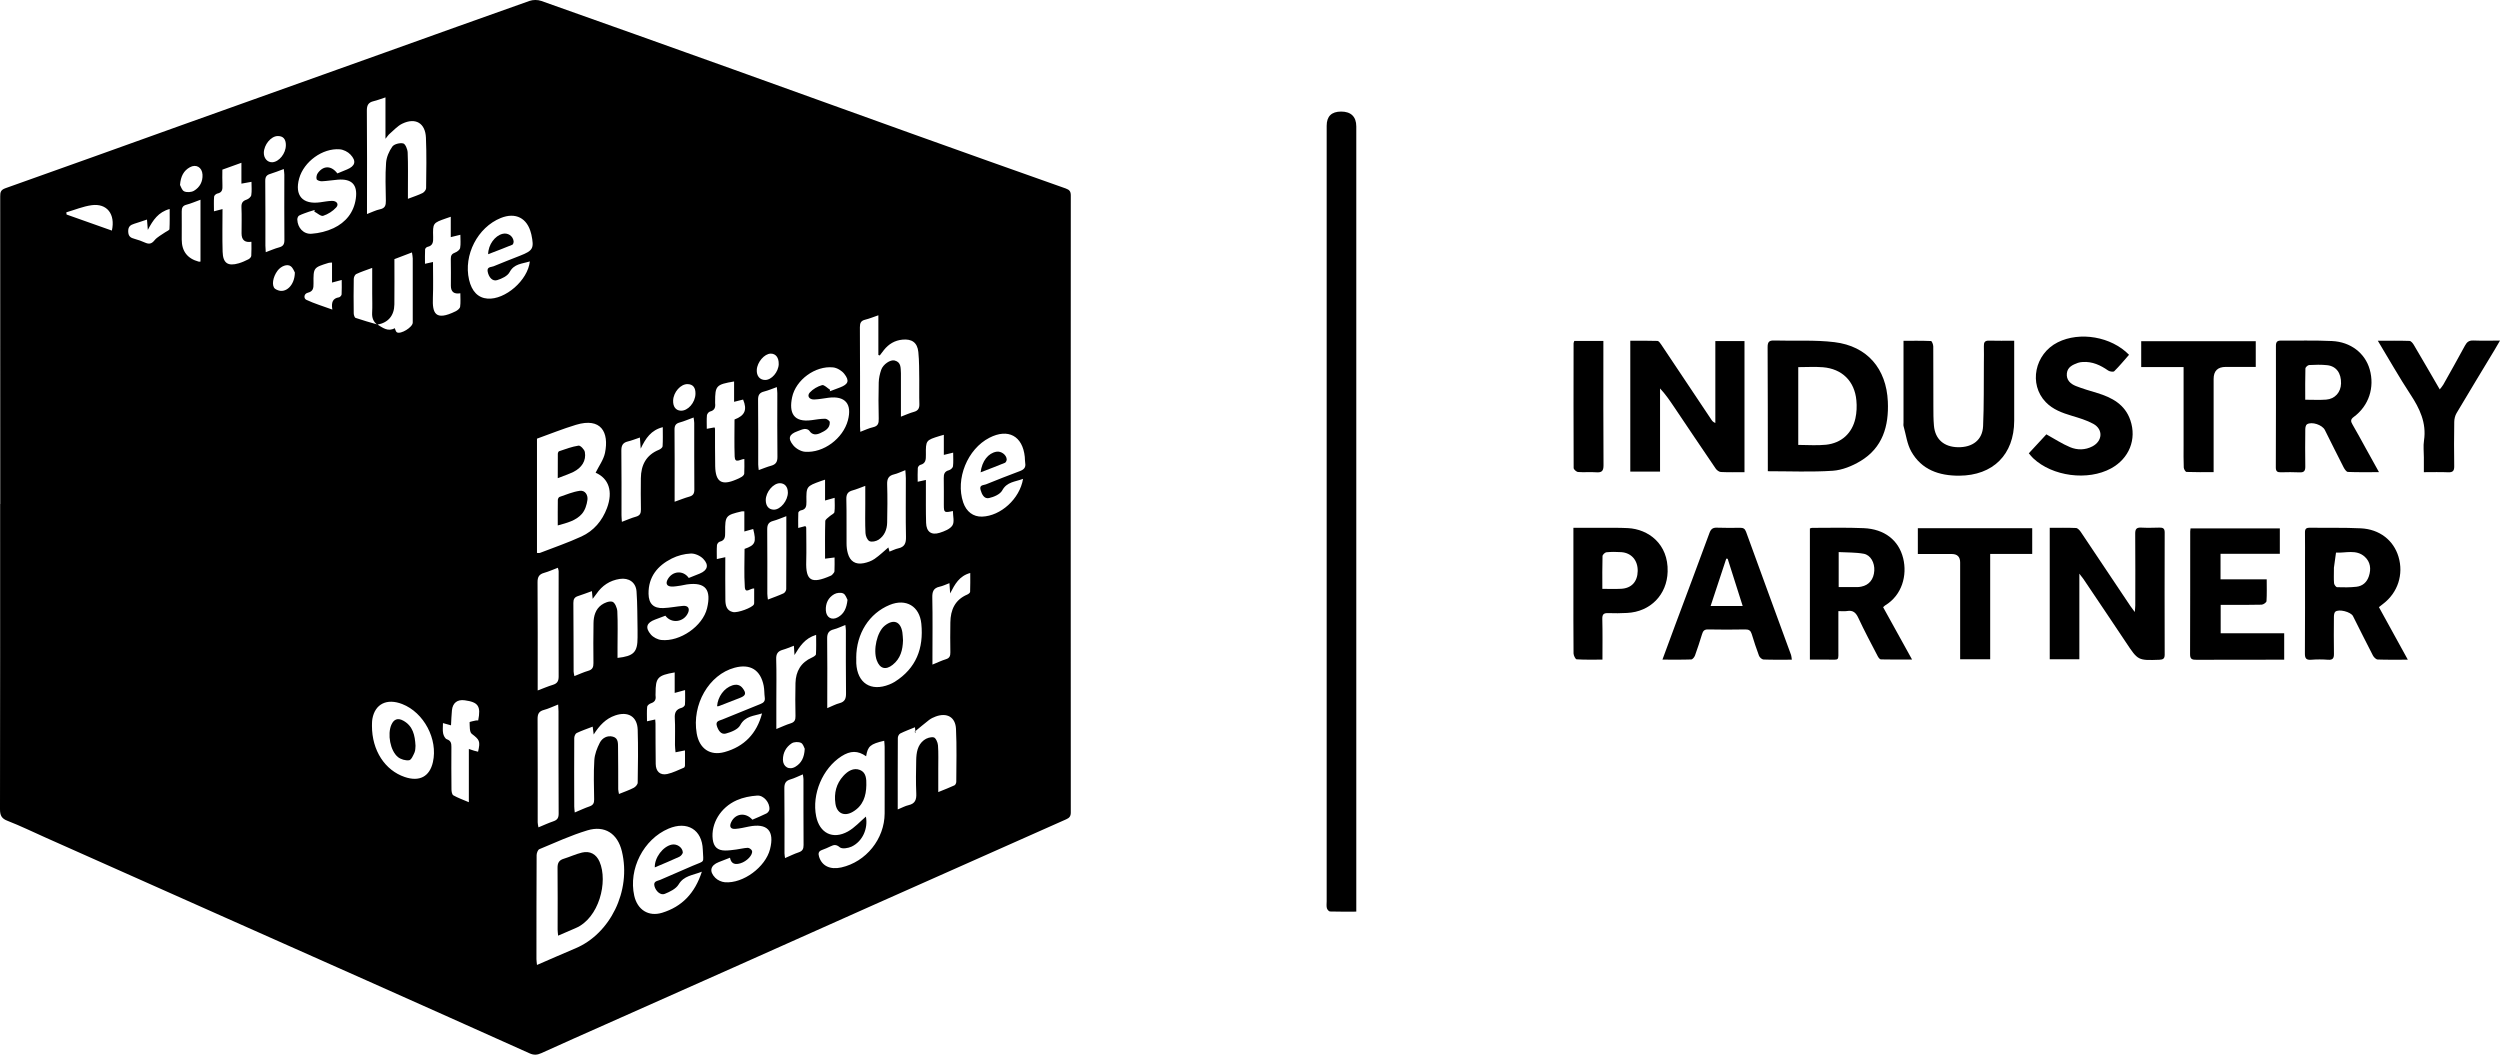 <?xml version="1.0" encoding="UTF-8"?><svg id="Layer_2" xmlns="http://www.w3.org/2000/svg" viewBox="0 0 704.92 297.39"><g id="Layer_2-2"><path d="m.07,142.11C.07,113.2.07,84.29.06,55.38c0-1.14.11-1.83,1.47-2.31,16.6-5.87,33.16-11.86,49.75-17.8,19-6.8,38.01-13.57,57.02-20.37,13.66-4.89,27.32-9.81,41-14.64.99-.35,2.32-.35,3.31,0,17.98,6.36,35.93,12.78,53.88,19.21,16.85,6.04,33.69,12.14,50.54,18.19,14.48,5.19,28.97,10.36,43.47,15.48,1.09.39,1.43.86,1.43,1.98-.03,57.99-.03,115.99,0,173.98,0,1.07-.41,1.53-1.3,1.92-18.19,8.07-36.37,16.15-54.55,24.25-13.09,5.83-26.17,11.7-39.26,17.53-12.08,5.39-24.17,10.75-36.25,16.13-5.98,2.66-11.97,5.31-17.92,8.02-1.16.53-2.13.6-3.32.06-15.2-6.84-30.43-13.63-45.65-20.42-13.36-5.95-26.73-11.88-40.09-17.83-16.89-7.52-33.78-15.04-50.67-22.56-3.58-1.59-7.11-3.32-10.76-4.74-1.74-.65-2.16-1.56-2.16-3.33.06-28.67.04-57.35.04-86.02h.03Zm106.32-50.55c-1.13-.84-1.53-1.95-1.46-3.36.1-1.81.02-3.63.02-5.45v-7.21c-1.71.64-3.15,1.09-4.51,1.74-.38.18-.69.9-.69,1.38-.06,3.22-.06,6.45-.01,9.67,0,.46.23,1.21.53,1.31,2.03.7,4.1,1.27,6.16,1.87,1.51.93,2.97,2.1,4.88,1.03.19.4.28.97.59,1.16,1.08.66,4.48-1.44,4.48-2.73.02-6.03.02-12.06,0-18.09,0-.49-.12-.97-.22-1.7-1.8.69-3.35,1.28-4.95,1.89,0,4.33.04,8.54-.01,12.75-.04,3.21-1.78,5.2-4.82,5.72v.02Zm61.56,41.72c.9-1.85,2.23-3.62,2.64-5.58,1.19-5.83-1.12-10.06-8.2-7.91-3.73,1.13-7.36,2.6-10.98,3.9v32.22c.36,0,.62.07.81,0,3.92-1.52,7.92-2.88,11.74-4.64,3.46-1.59,5.84-4.4,7.19-8.01,1.75-4.7.51-8.35-3.2-9.97h0Zm-16.52,138.8c3.77-1.63,7.33-3.2,10.91-4.71,9.63-4.08,15.73-16.07,13.01-27.33-1.21-5.01-4.83-7.39-9.74-5.9-4.62,1.4-9.06,3.44-13.53,5.3-.42.18-.76,1.09-.77,1.67-.05,9.78-.05,19.56-.05,29.34,0,.44.08.89.15,1.64h.02Zm92.78-58.84c-2.34-1.64-4.41-1.61-6.94,0-5.33,3.41-8.4,10.7-7.14,16.94.96,4.73,4.68,6.64,8.94,4.28,1.94-1.08,3.5-2.86,5.09-4.21.63,3.33-.89,6.97-4.02,8.46-.98.46-2.71.74-3.34.2-1.01-.85-1.65-.74-2.59-.28-.79.38-1.59.74-2.42,1.03-1.03.36-1.12,1.01-.83,1.94.8,2.57,3.12,3.69,6.26,2.99,6.98-1.57,12.19-8.03,12.22-15.23.03-6.27,0-12.53,0-18.8,0-.55-.08-1.11-.12-1.69-3.93.92-4.63,1.52-5.1,4.36h0ZM115.02,56.06c1.65-.63,2.94-1.04,4.13-1.63.46-.23.99-.89,1-1.37.06-4.74.15-9.49-.05-14.23-.17-4.12-2.93-5.75-6.65-3.97-1.37.65-2.45,1.91-3.64,2.92-.32.27-.54.65-1.12,1.35v-11.67c-1.27.41-2.29.82-3.35,1.07-1.5.35-1.92,1.17-1.9,2.72.09,8.96.04,17.92.04,26.88v2.22c1.41-.53,2.51-1.1,3.67-1.34,1.44-.3,1.67-1.12,1.65-2.39-.06-3.57-.2-7.16.06-10.71.11-1.58.84-3.28,1.77-4.58.51-.71,2.12-1.11,3.06-.89.61.14,1.22,1.64,1.26,2.56.15,3.51.06,7.03.07,10.54v2.51h0Zm139.03,61.42c1.45-.55,2.51-1.04,3.63-1.34,1.27-.34,1.6-1.09,1.55-2.32-.08-2.22,0-4.45-.03-6.68-.04-2.63.01-5.28-.26-7.89-.28-2.68-1.83-3.74-4.49-3.48-2.16.21-3.87,1.24-5.21,2.92-.4.5-.79,1.02-1.18,1.54-.13-.05-.26-.09-.39-.14v-11.19c-1.43.49-2.55.96-3.71,1.24-1.19.29-1.5.91-1.5,2.12.06,9.32.04,18.63.04,27.95,0,.44.05.88.08,1.55,1.31-.49,2.42-1.04,3.6-1.3,1.42-.32,1.63-1.13,1.59-2.42-.08-3.4-.09-6.8,0-10.19.03-1.2.31-2.44.7-3.58.54-1.55,2.58-2.93,3.79-2.62,1.9.49,1.67,2.14,1.77,3.58.02.29,0,.59,0,.88v11.4l.02-.03Zm-56.15,128.31c-2.65,1.05-5.07,1.11-6.56,3.61-.74,1.23-2.45,2.05-3.89,2.64-1.19.49-2.54-.75-2.91-2.17-.37-1.45.82-1.43,1.62-1.78,3.05-1.33,6.11-2.65,9.16-3.97,3.61-1.56,2.98-.57,2.85-4.53-.19-5.67-4.4-8.17-9.65-5.95-7.07,2.99-11.37,11.42-9.68,18.94.89,3.96,4.04,5.97,7.86,4.79,5.58-1.72,9.22-5.46,11.2-11.58h0Zm16.97-44.63c-2.28.75-4.76.69-6.17,3.35-.63,1.18-2.55,1.93-4.03,2.33-1.36.37-2.14-.89-2.54-2.15-.44-1.41.76-1.48,1.56-1.82,3.57-1.47,7.14-2.93,10.73-4.36.86-.34,1.37-.78,1.22-1.81-.15-1.09-.09-2.23-.3-3.31-.89-4.52-3.8-6.3-8.22-5.11-7.23,1.95-12.08,10.37-10.67,18.53.73,4.25,3.73,6.39,7.87,5.24,5.54-1.54,9.08-5.23,10.55-10.89h0Zm-40.74-15.65c4.59-.51,5.64-1.62,5.64-5.76,0-.7,0-1.41,0-2.11-.08-3.63-.02-7.27-.29-10.89-.19-2.57-2.2-3.89-4.72-3.51-2.82.43-4.99,1.87-6.59,4.22-.27.4-.59.78-1.06,1.4-.09-.9-.14-1.46-.21-2.18-1.39.5-2.64.98-3.91,1.39-.99.31-1.33.88-1.32,1.94.06,6.45.04,12.9.07,19.35,0,.37.13.75.22,1.28,1.41-.55,2.62-1.12,3.9-1.49,1.2-.34,1.49-1.03,1.47-2.19-.05-3.75-.04-7.51.02-11.26.03-1.99.57-3.91,2.23-5.12.85-.62,2.23-1.17,3.1-.9.69.22,1.33,1.72,1.38,2.68.17,3.33.06,6.68.06,10.02v3.13h0Zm-12.08,43.59c1.6-.67,2.86-1.27,4.18-1.72,1-.35,1.32-.91,1.3-1.96-.06-3.69-.18-7.39.05-11.07.1-1.67.76-3.39,1.54-4.91.69-1.35,2.12-2.15,3.71-1.72,1.61.44,1.41,2.01,1.44,3.24.07,3.87.03,7.73.05,11.6,0,.37.12.74.21,1.32,1.51-.61,2.89-1.08,4.16-1.74.51-.26,1.12-.95,1.12-1.45.08-4.98.16-9.96,0-14.94-.13-3.74-2.74-5.25-6.34-4.02-2.67.91-4.45,2.82-6.07,5.37-.11-.88-.18-1.42-.28-2.21-1.63.63-3.12,1.13-4.53,1.81-.37.18-.66.91-.67,1.39-.04,6.44-.02,12.89,0,19.33,0,.44.07.89.14,1.66v.02Zm25.56-55.49c-.95.36-1.92.73-2.9,1.09-2.4.89-2.88,2.26-1.18,4.23.68.79,1.92,1.42,2.97,1.53,5.23.53,11.65-3.87,12.87-8.96,1.22-5.12-.31-7.45-5.69-6.71-.58.08-1.14.25-1.72.33-.87.12-1.75.3-2.61.27-1.33-.05-1.72-.86-1.09-2.01,1.33-2.43,4.39-2.67,5.95-.41,1.02-.4,2.05-.81,3.08-1.23,2.22-.91,2.7-2.41,1-4.17-.83-.86-2.33-1.54-3.5-1.49-1.81.08-3.73.58-5.36,1.4-4.02,2.02-6.63,5.17-6.56,9.95.04,2.79,1.39,4.13,4.15,4.03,1.86-.07,3.71-.46,5.57-.62,1.41-.12,1.97.71,1.42,1.96-1.17,2.65-4.69,3.14-6.4.8h0Zm-38.21-99.9c-2.22.7-4.42.62-5.71,3.03-.58,1.09-2.2,1.85-3.51,2.25-1.3.41-2.36-.78-2.67-2.39-.27-1.43.98-1.23,1.67-1.52,2.48-1.04,4.99-2,7.49-2.99,3.63-1.43,3.97-2.06,3.17-5.91-.02-.11-.07-.22-.09-.34-1.07-4.36-4.37-6.05-8.54-4.37-6.54,2.64-10.56,10.45-8.95,17.41.76,3.29,2.55,5.12,5.21,5.32,4.95.37,11.38-5.14,11.93-10.5h0Zm139.08,61.31c-2.29.87-4.55.81-5.89,3.27-.59,1.09-2.35,1.85-3.72,2.15-1.37.3-2.02-1.04-2.38-2.3-.42-1.46.83-1.29,1.53-1.57,3.15-1.27,6.31-2.53,9.49-3.71,1.15-.42,1.79-.99,1.57-2.29-.1-.57-.06-1.17-.12-1.75-.61-5.9-4.69-8.1-9.97-5.39-6.21,3.18-9.63,11.61-7.4,18.23.89,2.63,2.84,4.09,5.33,4.01,5.21-.17,10.61-4.97,11.55-10.64h.01Zm-47.04,50.43c0,.53-.02,1.05,0,1.58.3,5.6,4.11,8.05,9.29,5.99.54-.21,1.07-.47,1.56-.77,6.06-3.82,8.18-9.46,7.5-16.36-.49-4.96-4.31-7.21-8.91-5.33-5.8,2.38-9.42,8.07-9.45,14.88h0Zm-35.63,56.41c-1.19.46-2.16.84-3.13,1.22-2.35.92-2.8,2.59-1,4.43.66.68,1.79,1.19,2.74,1.26,5.15.39,11.42-4.29,12.7-9.31,1.33-5.22-.76-7.44-5.99-6.39-1.26.25-2.52.57-3.79.65-1.37.09-1.76-.66-1.16-1.91,1.17-2.48,4.06-2.83,5.97-.68,1.32-.58,2.68-1.11,3.98-1.77.38-.19.79-.73.82-1.14.16-1.86-1.59-4.02-3.45-3.89-1.94.13-3.96.52-5.73,1.3-4.64,2.04-7.34,6.64-6.8,11.03.26,2.11,1.35,3.15,3.48,3.16,1.05,0,2.1-.14,3.14-.28,1.1-.14,2.19-.44,3.28-.48.4,0,1.08.49,1.18.87.28,1.12-1.47,2.96-3.26,3.49-1.36.41-2.6.32-2.96-1.57h-.02Zm49.44-109.28c-1.29.49-2.18.95-3.13,1.17-1.62.38-2.03,1.31-1.97,2.9.12,3.57.07,7.14,0,10.71-.04,1.95-.76,3.72-2.42,4.82-.69.45-1.9.72-2.56.41-.62-.29-1.09-1.46-1.13-2.26-.14-2.75-.06-5.5-.06-8.25v-5.08c-1.4.51-2.46.97-3.56,1.27-1.34.36-1.82,1.06-1.78,2.5.11,4.15.02,8.31.06,12.47,0,.93.11,1.88.36,2.77.62,2.26,2.17,3.26,4.49,2.79,1.06-.21,2.17-.6,3.05-1.21,1.45-1,2.72-2.24,3.89-3.23,0,.05.15.57.32,1.18.92-.35,1.65-.74,2.44-.91,1.83-.39,2.25-1.47,2.21-3.25-.12-5.5-.03-11.01-.04-16.51,0-.67-.08-1.34-.14-2.28h-.03ZM88.62,59.66c.04-.15.09-.31.13-.46-.55.17-1.11.31-1.65.5-.93.34-1.89.64-2.77,1.09-.29.15-.52.75-.5,1.13.09,2.29,1.73,4.16,4.03,3.99,2.1-.15,4.29-.68,6.19-1.58,3.45-1.63,5.73-4.43,6.28-8.33.55-3.92-1.13-5.64-5.05-5.34-1.52.12-3.03.38-4.54.45-.5.02-1.35-.26-1.46-.59-.16-.5.02-1.3.35-1.74,1.6-2.17,3.81-2.12,5.5.12.89-.37,1.8-.74,2.72-1.12,2.31-.96,2.72-2.35.96-4.21-.72-.77-1.95-1.38-3-1.47-4.86-.39-10.14,3.49-11.45,8.2-1.34,4.82.96,7.43,5.92,6.74,1.1-.15,2.2-.37,3.3-.4,1.37-.03,2.06.94,1.22,1.85-.96,1.05-2.32,1.92-3.67,2.36-.64.21-1.66-.76-2.51-1.2h0Zm145.46,50.26c-.04.14-.08.28-.12.42.97-.37,1.95-.73,2.92-1.1,2.31-.89,2.72-1.87,1.17-3.84-.71-.9-2.04-1.7-3.17-1.81-4.98-.5-10.49,3.49-11.53,8.43-.93,4.41.41,7.15,5.51,6.45,1.27-.18,2.56-.4,3.83-.4.45,0,1.27.6,1.28.95.09,1.79-1.38,2.49-2.67,3.1-1.06.49-2.25.64-3.1-.67-.21-.33-.89-.55-1.33-.5-.68.07-1.34.4-2,.64-2.35.85-2.82,1.98-1.21,3.95.75.93,2.15,1.75,3.32,1.84,5.24.4,10.73-3.74,12.1-8.85,1.24-4.64-.76-6.98-5.47-6.38-1.33.17-2.67.44-4,.49-1.43.06-2.15-1.01-1.26-1.98.89-.96,2.19-1.72,3.45-2.07.59-.16,1.51.85,2.28,1.33Zm19.05,118.32c1.23-.5,2.11-1,3.05-1.21,1.88-.42,2.26-1.57,2.18-3.33-.14-3.1-.08-6.21-.02-9.31.04-2.14.35-4.29,2.17-5.69.73-.57,1.94-.97,2.78-.78.55.12,1.13,1.41,1.19,2.22.17,2.21.07,4.45.08,6.67v6.53c1.71-.7,3.17-1.25,4.57-1.9.27-.13.51-.65.51-.99.02-4.98.16-9.96-.08-14.93-.16-3.35-2.56-4.65-5.72-3.49-.65.24-1.3.55-1.85.96-1.4,1.08-2.74,2.23-4.11,3.35.09.13.19.26.28.39-.05-.48-.1-.96-.17-1.67-1.5.62-2.86,1.12-4.15,1.76-.36.18-.68.81-.68,1.24-.04,6.61-.03,13.23-.03,20.18h0Zm-148.25-23.6c-.01,6.99,3.68,12.57,9.24,14.45,4.16,1.41,7.03-.11,7.95-4.21,1.45-6.44-2.54-13.98-8.66-16.36-4.32-1.68-7.65-.05-8.41,4.16-.14.8-.1,1.63-.12,1.97h0Zm85.36-9.25v-5.79c-4.83.84-5.39,1.47-5.39,5.91,0,.23-.03.47,0,.7.16,1.09-.24,1.75-1.32,2.1-.43.14-1.01.6-1.05.96-.13,1.3-.05,2.63-.05,4.11.93-.2,1.58-.35,2.32-.51.03.46.08.79.08,1.13.02,3.81,0,7.62.06,11.42.03,2.1,1.24,3.26,3.25,2.83,1.62-.35,3.15-1.16,4.7-1.79.16-.06.3-.37.3-.56.03-1.42,0-2.84,0-4.31-1.03.2-1.75.34-2.66.53-.07-.82-.16-1.45-.16-2.07-.02-2.52.1-5.05-.05-7.56-.1-1.62.4-2.51,1.96-2.92.37-.1.88-.54.9-.86.1-1.31.04-2.63.04-4.13-1.05.29-1.81.5-2.95.81h.01ZM62.7,47.81c0,1.51-.05,2.97.02,4.42.05,1.15-.03,2.06-1.42,2.34-.37.07-.9.54-.93.87-.11,1.31-.04,2.63-.04,4.14.95-.25,1.59-.42,2.41-.63,0,4.08-.09,8.05.03,12.01.09,3.25,1.47,4.18,4.56,3.28.94-.28,1.86-.69,2.74-1.14.35-.18.76-.62.78-.96.09-1.31.04-2.63.04-3.97-1.85.29-2.78-.49-2.78-2.36,0-2.46.08-4.92-.03-7.37-.05-1.22.36-1.79,1.48-2.16.53-.18,1.21-.76,1.29-1.25.19-1.18.06-2.41.06-3.76-1.01.18-1.82.33-2.84.51v-5.88c-1.92.69-3.59,1.29-5.36,1.93v-.02Zm144.42,70.47c2.93-1.1,3.61-2.74,2.41-5.62-.75.19-1.5.38-2.54.64v-5.74c-5.07.87-5.35,1.17-5.35,5.77,0,.12,0,.24,0,.35.14,1.17-.11,2.03-1.45,2.36-.36.09-.82.67-.86,1.06-.11,1.2-.04,2.41-.04,3.81.9-.16,1.55-.28,2.18-.4.07.19.14.3.14.41.02,3.51-.03,7.03.05,10.54.1,4.46,1.83,5.52,5.91,3.76.54-.23,1.09-.45,1.57-.77.31-.2.69-.57.71-.89.08-1.36.03-2.73.03-4.14-1.19.05-2.65,1.41-2.73-.69-.13-3.5-.04-7.02-.04-10.47v.02Zm2.75,25.91c-.38,0-.56-.03-.72,0-4.54,1.06-4.71,1.25-4.68,5.86,0,1.24.02,2.33-1.53,2.69-.33.08-.76.62-.78.98-.1,1.25-.04,2.51-.04,3.92.91-.2,1.56-.35,2.39-.53,0,4.11-.04,8.09.02,12.07.03,1.49.31,3,2.13,3.4,1.37.3,5.51-1.26,5.91-2.16.07-.15.08-.34.08-.52v-3.98c-1.08-.08-2.51,1.6-2.64-.4-.24-3.6-.07-7.22-.07-10.75,3.04-1.06,3.37-1.88,2.44-5.61-.74.21-1.49.42-2.5.7v-5.68h-.01Zm-58.26,50.5c1.65-.62,2.92-1.18,4.25-1.58,1.25-.38,1.67-1.04,1.66-2.39-.05-9.89,0-19.78,0-29.67,0-.26-.11-.52-.22-.96-1.38.52-2.6,1.08-3.88,1.44-1.42.4-1.86,1.17-1.85,2.66.07,9.6.04,19.19.04,28.79v1.71h0Zm5.77,3.96c-1.55.6-2.75,1.2-4.02,1.53-1.39.37-1.78,1.11-1.78,2.51.06,9.72.02,19.45.03,29.17,0,.42.12.85.21,1.43,1.54-.64,2.86-1.25,4.24-1.72,1.12-.38,1.47-.99,1.46-2.19-.06-9.61-.03-19.21-.04-28.82,0-.51-.05-1.03-.1-1.92h0Zm69.71-50.3c.14.23.24.32.24.42,0,3.16.09,6.32,0,9.48-.18,5.58,1.48,6.47,6.88,4.1.16-.07.33-.16.44-.29.24-.3.62-.63.64-.96.07-1.31.03-2.63.03-3.91-.98.12-1.73.22-2.68.34,0-3.71-.05-7.15.06-10.59,0-.47.78-.94,1.24-1.37.44-.41,1.27-.73,1.34-1.17.18-1.27.06-2.59.06-4.03-1.06.3-1.77.5-2.7.76v-5.88c-.59.19-.86.27-1.11.37-4.16,1.5-4.21,1.5-4.14,5.88.02,1.26-.14,2.16-1.57,2.41-.28.05-.71.41-.72.65-.07,1.41-.03,2.82-.03,4.31.9-.24,1.49-.39,2.05-.54l-.02.02Zm-94.9,62.83c.72.24,1.1.38,1.48.49.37.11.75.19,1.13.29.7-3.04.38-3.38-1.77-5.04-.68-.52-.56-2.15-.62-3.28,0-.13,1.16-.34,1.79-.49.21-.05.43,0,.63,0,.81-4.04.04-5.16-3.79-5.69-2.07-.29-3.4.72-3.61,2.83-.14,1.37-.17,2.74-.26,4.23-.79-.22-1.43-.4-2.27-.63,0,1.08-.13,2.02.05,2.9.12.62.55,1.49,1.05,1.66,1.17.41,1.28,1.16,1.28,2.17-.02,3.99-.03,7.97.02,11.96,0,.58.15,1.46.53,1.68,1.29.73,2.71,1.23,4.37,1.94v-15.01h-.01Zm128.88-75.85v2.28c.01,3.28-.04,6.56.06,9.83.08,2.5,1.46,3.54,3.83,2.79,1.32-.42,2.94-1.04,3.6-2.09.61-.97.13-2.64.13-4.05-2.45.54-2.55.47-2.56-1.74-.01-2.52.03-5.04-.02-7.55-.02-1.13.22-1.89,1.46-2.21.46-.12,1.09-.68,1.14-1.09.15-1.23.05-2.5.05-3.87-1.02.25-1.72.42-2.63.64v-5.67c-.59.17-.86.24-1.13.32-3.93,1.22-3.97,1.22-3.93,5.32.01,1.31,0,2.45-1.59,2.85-.29.07-.67.56-.69.87-.08,1.24-.03,2.5-.03,3.88.86-.19,1.42-.31,2.31-.51Zm-138.98-61.44c0,3.55.1,6.82-.03,10.09-.17,4.25.59,6.67,6.44,3.78.51-.25,1.17-.79,1.24-1.26.18-1.23.06-2.51.06-3.81-1.78.31-2.67-.4-2.67-2.11,0-2.52.04-5.04-.02-7.56-.02-.97.29-1.47,1.23-1.81.57-.2,1.3-.78,1.4-1.29.21-1.16.07-2.38.07-3.72-1.05.26-1.79.44-2.71.66v-5.74c-.55.19-.92.31-1.29.44-3.75,1.32-3.79,1.32-3.68,5.28.04,1.34-.02,2.44-1.62,2.78-.27.06-.64.45-.65.7-.07,1.3-.03,2.6-.03,4.06.87-.19,1.42-.31,2.29-.51l-.03.02Zm58.33,49.48c-1.31.44-2.34.86-3.4,1.11-1.45.35-1.84,1.19-1.82,2.63.08,6.04.03,12.08.04,18.12,0,.56.06,1.12.11,1.91,1.46-.54,2.68-1.1,3.96-1.45,1.13-.31,1.43-.95,1.41-2.05-.06-2.93-.05-5.86-.02-8.79.04-3.72,1.49-6.56,5.11-8.03.42-.17,1-.62,1.02-.98.11-1.72.05-3.45.05-5.39-3.3.83-4.82,3.11-6.22,6.05-.09-1.25-.15-2.04-.23-3.13h-.01Zm38.48,82.19c1.59-.64,2.79-1.22,4.05-1.6,1.11-.34,1.38-.99,1.35-2.07-.06-3.1-.08-6.2,0-9.3.09-3.3,1.52-5.79,4.64-7.18.44-.2,1.11-.59,1.13-.93.11-1.76.05-3.53.05-5.47-3.24.99-4.64,3.3-6.1,5.69-.05-.82-.11-1.63-.17-2.62-1.2.45-2.16.87-3.16,1.15-1.37.39-1.88,1.14-1.83,2.63.12,3.86.04,7.72.04,11.58v8.12Zm44.01-18.16c1.46-.59,2.6-1.15,3.81-1.52,1.06-.32,1.26-.96,1.25-1.95-.05-2.81-.05-5.62,0-8.43.05-3.53,1.29-6.37,4.76-7.85.33-.14.8-.49.81-.76.07-1.72.04-3.44.04-5.33-3.11.85-4.33,3.16-5.67,5.76-.08-1.11-.13-1.89-.2-2.89-1.04.39-1.88.81-2.77,1-1.79.39-2.1,1.46-2.06,3.15.12,5.56.04,11.12.04,16.68v2.13h-.01Zm-72.67-45.93c1.62-.57,2.85-1.08,4.12-1.43,1.09-.3,1.43-.89,1.42-2.02-.05-6.26-.02-12.51-.03-18.77,0-.43-.1-.87-.18-1.53-1.43.52-2.65,1.06-3.93,1.41-1.1.3-1.46.87-1.45,2.01.06,5.67.03,11.35.03,17.02v3.32h.02Zm28.79-32.32c-1.29.46-2.4.95-3.56,1.24-1.31.32-1.73.99-1.72,2.34.07,6.08.03,12.17.04,18.25,0,.49.09.97.15,1.57,1.31-.47,2.39-.93,3.51-1.23,1.34-.37,1.78-1.12,1.76-2.53-.08-5.97-.03-11.93-.03-17.9,0-.51-.08-1.01-.14-1.74h0Zm-144.1-38.04c1.46-.54,2.58-1.04,3.75-1.35,1.18-.31,1.52-.91,1.51-2.12-.06-6.14-.02-12.28-.02-18.41,0-.5-.1-1-.16-1.57-1.38.51-2.57,1-3.79,1.37-1.06.31-1.44.83-1.43,2,.07,6.08.03,12.16.04,18.24,0,.5.05,1.01.1,1.85h0Zm146.43,170.84c1.39-.59,2.58-1.2,3.83-1.61,1.08-.36,1.4-.96,1.39-2.07-.05-6.2-.02-12.4-.03-18.59,0-.38-.1-.77-.18-1.33-1.26.52-2.35,1.09-3.5,1.42-1.38.4-1.73,1.19-1.71,2.58.08,6.08.03,12.16.04,18.24,0,.38.08.76.15,1.36h.01Zm.37-96.41c-1.46.54-2.57,1.04-3.74,1.35-1.31.35-1.67,1.09-1.66,2.4.06,6.04.02,12.07.03,18.11,0,.49.09.98.16,1.66,1.62-.63,3.05-1.12,4.42-1.76.37-.17.75-.78.75-1.19.05-6.73.03-13.47.03-20.58h.01Zm11.52,54.14c1.42-.59,2.4-1.13,3.45-1.4,1.56-.4,1.87-1.34,1.85-2.82-.08-5.9-.03-11.81-.04-17.71,0-.43-.09-.86-.15-1.52-1.23.47-2.22.97-3.26,1.23-1.45.36-1.9,1.16-1.87,2.64.08,5.49.03,10.99.03,16.49v3.1h-.01ZM56.53,73.77v-17.45c-1.47.53-2.7,1.08-3.98,1.41-1.09.28-1.32.93-1.31,1.92.03,2.63,0,5.26,0,7.89,0,3.29,1.59,5.37,4.77,6.23.11.03.23,0,.51,0h.01Zm37.09.26c-.43.04-.73.01-.99.1-4.24,1.32-4.27,1.32-4.23,5.79.01,1.27-.06,2.24-1.6,2.62-1.18.29-1.19,1.63-.44,1.99,2.26,1.07,4.69,1.79,7.35,2.76-.34-2.04.1-3.18,1.88-3.46.29-.05.71-.52.73-.81.08-1.3.03-2.6.03-4.08-1.06.29-1.81.49-2.73.73,0,0,0-5.64,0-5.64Zm-52.18-12.12c-1.29.43-2.43.83-3.58,1.18-1.09.34-1.75.8-1.71,2.19.04,1.38.68,1.79,1.82,2.08,1.01.26,1.99.64,2.95,1.06,1.09.47,1.81.38,2.65-.66.77-.95,1.99-1.53,3.02-2.27.41-.3,1.17-.56,1.19-.88.11-1.86.06-3.74.06-5.68-3.21.88-4.69,3.12-6.16,5.9-.1-1.23-.15-1.97-.23-2.92h-.01Zm-22.74-2.04c.02.21.05.41.07.62,4.25,1.51,8.51,3.02,12.78,4.53,1.02-4.66-1.39-7.74-5.7-7.16-2.43.33-4.77,1.32-7.15,2.01Zm177.4,51.17c.04-1.75-.7-2.68-2.19-2.73-1.96-.07-4.03,2.25-4.11,4.62-.06,1.72.73,2.79,2.12,2.87,2.03.12,4.12-2.26,4.18-4.76h0ZM50.76,52.15c.24.39.52,1.52,1.18,1.81.76.34,2.03.26,2.76-.17,1.63-.97,2.51-2.57,2.4-4.57-.12-2.04-1.8-3.05-3.58-2.05-1.7.95-2.57,2.5-2.76,4.98Zm168.81,50.49c.05-1.8-.83-2.94-2.25-2.93-1.77.02-3.82,2.4-3.93,4.57-.09,1.71.82,2.83,2.32,2.86,1.84.04,3.81-2.25,3.87-4.5h-.01Zm2.58,36.21c0-1.57-.85-2.57-2.2-2.6-1.9-.03-4.02,2.47-4.03,4.76,0,1.67.85,2.69,2.29,2.7,1.88,0,3.94-2.53,3.95-4.86h0Zm4.76,72.28c-.18-.32-.44-1.38-1.06-1.67-.71-.33-1.95-.3-2.61.13-1.58,1.03-2.47,2.63-2.48,4.6,0,2.03,1.75,3.06,3.51,2.01,1.68-1.01,2.51-2.55,2.64-5.06h0ZM80.61,40.95c0-1.76-.79-2.63-2.34-2.59-1.88.05-3.85,2.45-3.88,4.73-.01,1.55,1.02,2.71,2.37,2.66,1.92-.08,3.85-2.49,3.84-4.79h0Zm2.54,35.91c-.18-.3-.49-1.24-1.13-1.76-.98-.79-2.79-.08-3.78,1.25-1.32,1.79-1.68,4.13-.75,5.02.21.19.5.31.76.42,2.27,1,4.85-1.28,4.89-4.93h0Zm155.82,92.28c-.23-.39-.52-1.47-1.19-1.8-.67-.34-1.86-.2-2.56.2-1.69.96-2.47,2.61-2.36,4.57.11,2.03,1.69,2.92,3.45,1.91,1.64-.94,2.4-2.48,2.66-4.88Z"/><path d="m382.43,257.05c-2.63,0-5.03.04-7.42-.04-.32-.01-.79-.57-.88-.95-.15-.61-.05-1.28-.05-1.93V35.47c0-2.67,1.36-4.01,4.08-4.01s4.27,1.4,4.27,4.19v221.4h0Z"/><path d="m491.89,133.14c-2.35,0-4.51.06-6.67-.05-.51-.03-1.15-.52-1.46-.98-3.95-5.79-7.86-11.62-11.77-17.44-1.19-1.76-2.38-3.52-3.91-5.14v23.44h-8.39v-36.89c2.56,0,5.11-.04,7.66.05.36.01.77.6,1.04,1,4.74,7.08,9.47,14.17,14.2,21.26.22.33.47.63,1.08.88v-23.1h8.22v36.97Z"/><path d="m586.31,185.9h-8.35v-37.07c2.52,0,4.97-.06,7.41.05.47.02,1.02.63,1.34,1.1,4.69,6.97,9.35,13.96,14.02,20.95.28.42.61.82,1.21,1.64.07-.93.14-1.4.14-1.88,0-6.74.04-13.49-.02-20.23-.01-1.33.41-1.75,1.71-1.69,1.7.09,3.4.04,5.1,0,.98-.03,1.5.2,1.5,1.35-.03,11.49-.03,22.98,0,34.48,0,1.09-.44,1.39-1.46,1.43-6.08.22-6.06.22-9.45-4.89-3.98-5.99-8.01-11.94-12.02-17.91-.25-.37-.54-.71-1.13-1.47v24.13h0Z"/><path d="m498.47,132.87v-1.58c-.01-11.13,0-22.26-.06-33.39,0-1.45.38-1.94,1.86-1.89,5.67.18,11.4-.22,17.01.47,9.23,1.13,14.62,7.47,15.03,16.76.31,6.9-1.46,13-7.71,16.76-2.34,1.41-5.16,2.56-7.84,2.74-5.99.4-12.03.13-18.29.13h0Zm8.58-29.35v21.93c2.72,0,5.31.22,7.85-.05,4.33-.47,7.34-3.22,8.27-7.45.36-1.63.43-3.39.27-5.06-.5-5.42-4.03-8.9-9.45-9.34-2.26-.18-4.55-.03-6.95-.03h.01Z"/><path d="m678.92,186.01c-3.12,0-5.81.05-8.49-.05-.46-.02-1.07-.62-1.33-1.11-1.92-3.69-3.76-7.42-5.63-11.13-.6-1.2-4.05-2.09-5-1.22-.31.28-.37.94-.38,1.43-.03,3.46-.05,6.92.01,10.38.02,1.25-.29,1.83-1.67,1.72-1.57-.12-3.17-.13-4.74,0-1.42.11-1.79-.39-1.78-1.77.06-8.56.03-17.12.03-25.68,0-2.81.03-5.63-.01-8.44-.02-.99.34-1.35,1.32-1.33,4.81.06,9.62-.07,14.42.16,5.3.25,9.24,3.38,10.63,8.01,1.49,4.99-.19,10.14-4.34,13.29-.37.28-.73.57-1.18.92,2.66,4.84,5.3,9.63,8.15,14.82h-.01Zm-20.83-25.4h0c0,1.29-.07,2.58.04,3.86.04.41.55,1.09.86,1.1,1.81.06,3.63.08,5.43-.12,1.76-.19,2.97-1.27,3.53-2.98.68-2.06.44-4.04-1.18-5.5-2.37-2.13-5.35-1-8.09-1.15-.2,1.42-.4,2.84-.59,4.27-.02.17,0,.35,0,.53h0Z"/><path d="m670.79,133.13c-3.09,0-5.93.06-8.76-.06-.43-.02-.94-.79-1.21-1.31-1.79-3.49-3.53-7.01-5.28-10.51-.72-1.45-3.69-2.46-5.05-1.61-.32.2-.46.89-.47,1.36-.04,3.52-.06,7.03,0,10.55.02,1.2-.35,1.7-1.59,1.64-1.75-.08-3.52-.07-5.27-.02-1.03.03-1.45-.25-1.45-1.38.04-11.43.05-22.86.03-34.29,0-1.08.36-1.47,1.4-1.46,4.81.04,9.62-.11,14.41.12,5.3.25,9.33,3.44,10.63,7.99,1.45,5.08-.24,10.28-4.48,13.4-.97.71-.89,1.27-.36,2.16,1.27,2.17,2.46,4.4,3.68,6.6,1.21,2.18,2.41,4.35,3.78,6.82h-.01Zm-20.78-20.42c2.17,0,4.04.11,5.9-.03,2.47-.18,4.13-2.08,4.19-4.55.07-2.91-1.34-4.88-3.91-5.16-1.68-.18-3.4-.13-5.09-.04-.38.02-1.04.62-1.05.97-.09,2.86-.05,5.72-.05,8.8h0Z"/><path d="m530.98,171.21c2.7,4.88,5.35,9.67,8.16,14.76-3.13,0-5.96.03-8.79-.04-.31,0-.7-.53-.89-.9-1.86-3.58-3.77-7.15-5.47-10.8-.7-1.5-1.51-2.23-3.19-1.94-.73.12-1.49.02-2.44.02,0,3.63.02,7.06,0,10.5-.03,3.72.47,3.17-3.12,3.18h-4.91v-36.97c.16-.05.38-.18.59-.18,4.86,0,9.73-.13,14.58.08,5.83.25,9.86,3.36,11.13,8.48,1.19,4.83-.31,10.42-5.09,13.31-.15.09-.26.23-.55.49h-.01Zm-12.53-5.67h5.34c.35,0,.7-.07,1.04-.13,2.19-.43,3.51-2.05,3.66-4.49.14-2.22-1.01-4.42-2.99-4.78-2.3-.42-4.69-.33-7.05-.47v9.88h0Z"/><path d="m567.94,96.06v22.61c-.03,9.5-5.97,15.41-15.5,15.46-5.67.03-10.61-1.66-13.52-6.82-1.19-2.11-1.49-4.73-2.17-7.13-.09-.33-.02-.7-.02-1.05v-23.04c2.59,0,5.18-.04,7.76.07.24.01.63.99.63,1.52.04,5.63,0,11.26.03,16.89,0,1.82,0,3.64.16,5.45.33,3.83,2.83,6.02,6.8,6.08,4.11.06,6.89-2.06,7.06-5.95.26-5.91.17-11.84.22-17.76.01-1.58.05-3.17,0-4.75-.04-1.07.23-1.63,1.45-1.59,2.28.07,4.56.02,7.1.02h0Z"/><path d="m626.16,178.56h17.91v7.45h-1.65c-7.68,0-15.36,0-23.04.03-1.14,0-1.86-.07-1.85-1.55.05-11.55.03-23.1.04-34.65,0-.23.05-.46.09-.85h25.18v7.16h-16.72v7.21h13.02c0,2.2.07,4.18-.06,6.15-.03.37-.88.97-1.37.99-3.16.09-6.33.05-9.5.05h-2.05v8.02h0Z"/><path d="m468.75,186c1.33-3.59,2.55-6.93,3.79-10.26,3.16-8.48,6.36-16.95,9.47-25.45.42-1.15.97-1.55,2.16-1.5,2.16.09,4.33.05,6.5.03.84,0,1.32.2,1.66,1.12,4.2,11.59,8.46,23.16,12.69,34.73.13.36.13.77.22,1.34-2.75,0-5.37.05-7.99-.05-.45-.02-1.09-.6-1.27-1.07-.77-2.02-1.42-4.09-2.06-6.15-.29-.92-.78-1.28-1.78-1.26-3.51.06-7.03.08-10.54,0-1.08-.02-1.41.47-1.68,1.34-.62,2.01-1.26,4.01-1.98,5.99-.17.46-.68,1.12-1.05,1.13-2.62.1-5.24.05-8.14.05h0Zm22.63-15.13c-1.47-4.62-2.85-8.97-4.23-13.31-.13,0-.26-.03-.4-.04-1.44,4.37-2.89,8.75-4.41,13.35h9.04Z"/><path d="m572.05,127.83c1.78-1.92,3.47-3.75,4.96-5.36,2.35,1.3,4.43,2.68,6.69,3.62,2.03.85,4.26.84,6.3-.23,2.88-1.52,3.07-4.81.23-6.36-1.87-1.02-3.98-1.64-6.04-2.26-2.72-.82-5.34-1.76-7.36-3.86-4.86-5.04-3.13-13.59,3.39-16.86,6.23-3.12,15.11-1.6,20.1,3.52-1.37,1.55-2.69,3.17-4.17,4.63-.26.26-1.28.11-1.71-.19-2.17-1.51-4.45-2.58-7.16-2.41-.46.03-.94.09-1.37.24-1.46.54-2.93,1.16-3.12,2.96-.2,1.86,1,2.97,2.55,3.58,1.95.77,3.98,1.35,5.99,1.96,4.18,1.27,7.84,3.22,9.36,7.67,1.85,5.41-.35,10.81-5.43,13.59-6.54,3.58-16.55,2.28-21.99-2.88-.41-.39-.76-.85-1.22-1.38v.02Z"/><path d="m443.66,148.82h7.97c2.46,0,4.92-.03,7.38.09,5.76.29,11.44,4.44,11.21,12.29-.18,6.45-4.82,11.31-11.44,11.63-1.75.09-3.52.12-5.27.05-1.27-.05-1.75.28-1.71,1.67.1,3.73.04,7.47.04,11.44-2.53,0-4.91.07-7.28-.08-.33-.02-.86-1.08-.87-1.66-.06-6.33-.04-12.65-.04-18.98v-16.44h0Zm8.15,17.22c1.93,0,3.62.07,5.3-.02,2.94-.15,4.62-2.01,4.67-5.02.05-2.99-1.76-5.11-4.62-5.31-1.39-.1-2.81-.1-4.2.03-.41.04-1.08.69-1.1,1.08-.09,2.97-.05,5.94-.05,9.24Z"/><path d="m540.77,156.21v-7.27h32.25v7.25h-11.85v29.71h-8.47v-27.32c0-1.58-.8-2.37-2.39-2.37h-9.55,0Z"/><path d="m636.05,96.2v7.26h-8.46c-2.28,0-3.42,1.13-3.42,3.39v26.28c-2.65,0-5.15.04-7.64-.06-.29,0-.76-.8-.78-1.24-.09-2.05-.05-4.1-.05-6.15v-22.17h-11.95v-7.31h32.3Z"/><path d="m670.45,96.08c3.25,0,6.1-.05,8.95.05.42.01.93.63,1.2,1.09,2.43,4.11,4.81,8.24,7.33,12.58.41-.54.75-.91,1-1.34,2.06-3.67,4.13-7.33,6.13-11.04.54-1,1.15-1.45,2.32-1.41,2.39.09,4.79.03,7.54.03-.61,1.04-1.05,1.82-1.51,2.59-3.59,5.95-7.2,11.89-10.74,17.86-.42.71-.64,1.64-.65,2.47-.07,4.16-.07,8.32-.01,12.49.02,1.26-.35,1.78-1.7,1.72-2.21-.1-4.42-.03-6.86-.03v-4.19c0-1.58-.2-3.19.04-4.74.75-4.99-1.22-9.04-3.86-13.05-3.14-4.78-5.95-9.76-9.16-15.08h-.02Z"/><path d="m443.89,96.14h8.21v2.5c0,10.84-.04,21.68.04,32.53.01,1.68-.52,2.12-2.09,2-1.69-.13-3.4.06-5.09-.08-.46-.04-1.24-.73-1.24-1.13-.06-11.72-.03-23.44-.02-35.16,0-.16.09-.33.2-.67h-.01Z"/><path d="m157.27,148.16c0-2.54-.02-4.86.02-7.19,0-.3.24-.77.47-.85,1.87-.64,3.74-1.44,5.68-1.72,1.56-.23,2.38,1.2,2.2,2.55-.18,1.37-.67,2.92-1.55,3.93-1.69,1.94-4.2,2.55-6.83,3.28h.01Z"/><path d="m157.27,134.82c0-2.46,0-4.66.02-6.86,0-.25.17-.67.36-.73,1.81-.6,3.62-1.3,5.48-1.58.52-.08,1.65,1.08,1.78,1.81.43,2.39-.84,4.44-3.26,5.62-1.3.63-2.69,1.08-4.38,1.75h0Z"/><path d="m157.37,263.83c-.07-.81-.14-1.27-.14-1.73,0-5.8.05-11.59-.02-17.39-.02-1.39.43-2.17,1.75-2.57,1.73-.53,3.38-1.32,5.13-1.74,2.28-.54,4.03.44,4.96,2.57,2.45,5.63-.13,15.97-6.8,18.75-1.55.64-3.08,1.33-4.88,2.11h0Z"/><path d="m244.28,221.36c-.05,3.15-.93,5.87-3.86,7.57-2.39,1.38-4.47.39-4.86-2.35-.42-2.94.22-5.59,2.25-7.81,1.25-1.37,2.87-2.38,4.68-1.66,1.74.7,1.83,2.55,1.79,4.25h0Z"/><path d="m184.63,244.57c-.09-2.76,2.32-5.92,4.81-6.42,1.39-.28,2.97.73,3.09,2.15.03.41-.54,1.08-.99,1.29-2.26,1.05-4.58,1.99-6.91,2.99h0Z"/><path d="m202.19,199.15c.2-2.72,1.99-5.14,4.29-5.89,1.15-.37,2.17-.22,2.95.82,1.05,1.39.87,2.06-.75,2.69-2.01.78-4.01,1.57-6.01,2.34-.1.04-.23.02-.48.03h0Z"/><path d="m137.64,71.67c.04-2.7,1.92-5.21,4.08-5.74,1.45-.36,2.89.56,3.1,2.05.05.33-.12.92-.34,1.02-2.23.93-4.49,1.77-6.84,2.68h0Z"/><path d="m276.5,133.18c.39-3.22,2.17-5.41,4.46-5.81,1.31-.23,2.82.85,2.9,2.14.02.33-.23.87-.49.98-2.2.91-4.43,1.75-6.87,2.69Z"/><path d="m254.62,180.59c-.08,2.68-.7,5.11-2.92,6.87-1.96,1.56-3.62,1.09-4.48-1.26-1.09-2.97.08-8.04,2.24-9.77,2.47-1.97,4.49-1.22,4.98,1.88.12.75.12,1.52.18,2.27h0Z"/><path d="m117.16,210.28c-.06.48,0,1.23-.26,1.85-.37.84-.91,2.13-1.53,2.23-1,.15-2.35-.24-3.16-.89-2.19-1.78-3.01-6.46-1.86-9.1.7-1.6,1.84-2.02,3.39-1.15,2.69,1.5,3.26,4.07,3.42,7.07h0Z"/></g></svg>
